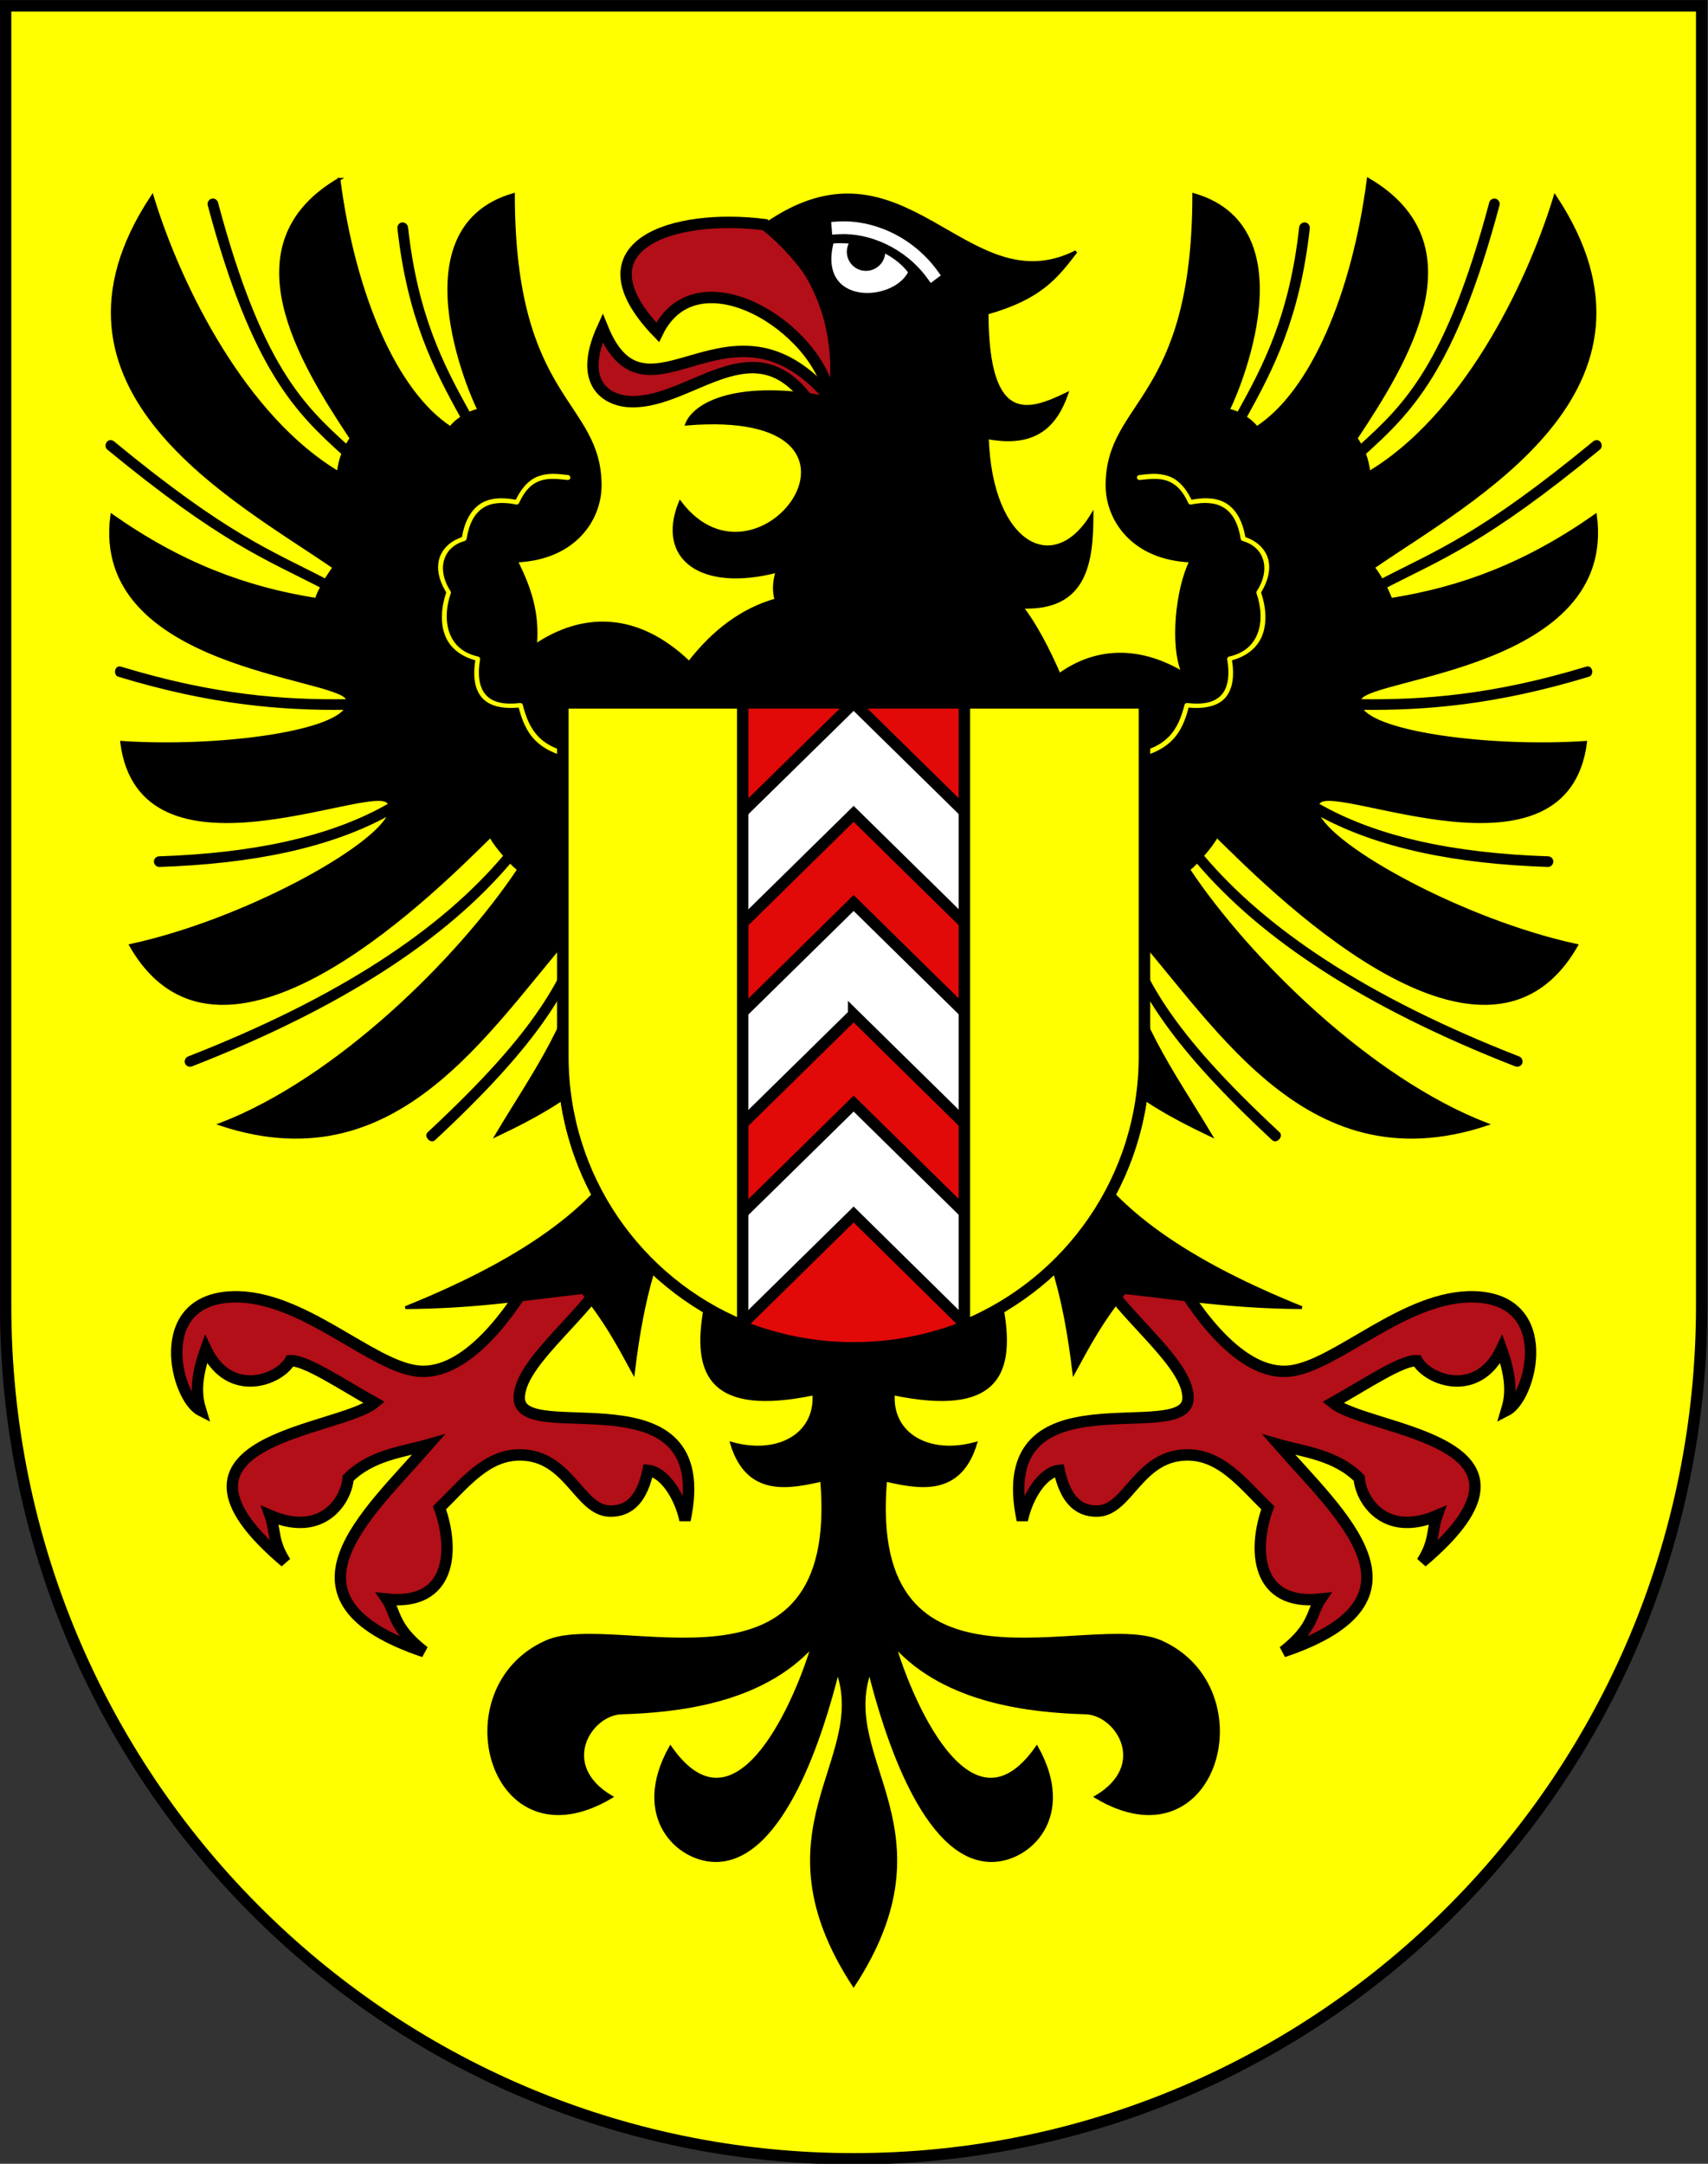 <?xml version="1.0" encoding="UTF-8" standalone="no"?>
<!-- Created with Inkscape (http://www.inkscape.org/) -->

<svg
   xmlns:dc="http://purl.org/dc/elements/1.1/"
   xmlns:cc="http://creativecommons.org/ns#"
   xmlns:rdf="http://www.w3.org/1999/02/22-rdf-syntax-ns#"
   xmlns:svg="http://www.w3.org/2000/svg"
   xmlns="http://www.w3.org/2000/svg"
   xmlns:sodipodi="http://sodipodi.sourceforge.net/DTD/sodipodi-0.dtd"
   xmlns:inkscape="http://www.inkscape.org/namespaces/inkscape"
   width="600"
   height="760"
   id="svg10624"
   version="1.1"
   inkscape:version="0.91 r13725"
   sodipodi:docname="neuchatel.svg">
  <rect width="100%" height="100%" fill="#333333" stroke="none"/>
  <defs
     id="defs10626" />
  <sodipodi:namedview
     id="base"
     pagecolor="#ffffff"
     bordercolor="#666666"
     borderopacity="1.0"
     inkscape:pageopacity="0.0"
     inkscape:pageshadow="2"
     inkscape:zoom="0.7"
     inkscape:cx="300.00005"
     inkscape:cy="380.00003"
     inkscape:document-units="px"
     inkscape:current-layer="layer1"
     showgrid="false"
     fit-margin-top="0"
     fit-margin-left="0"
     fit-margin-right="0"
     fit-margin-bottom="0"
     inkscape:window-width="1920"
     inkscape:window-height="1017"
     inkscape:window-x="1912"
     inkscape:window-y="-8"
     inkscape:window-maximized="1" />
  <g
     inkscape:label="Layer 1"
     inkscape:groupmode="layer"
     id="layer1"
     transform="translate(-75,-152.362)">
    <g
       id="g8096"
       transform="matrix(0.993,0,0,0.995,2.5,2.818)">
      <path
         inkscape:connector-curvature="0"
         d="m 75,152.362 0,458.868 c 0,166.311 134.315,301.132 300,301.132 165.685,0 300,-134.821 300,-301.132 l 0,-458.868 -600,0 z"
         id="path2346-2-7"
         style="fill:#ffff00;fill-opacity:1;stroke:#000000;stroke-width:4.024;stroke-miterlimit:4;stroke-dasharray:none;stroke-opacity:1" />
      <path
         sodipodi:nodetypes="cccc"
         inkscape:connector-curvature="0"
         id="path2987"
         d="m 305.65,267.594 c -29.57,-30.738 5.456,-42.107 37.983,-37.983 19.534,15.16 37.423,47.324 23.094,61.219 -4.209,-25.195 -47.222,-51.665 -61.077,-23.236 z"
         style="fill:#b20f18;fill-opacity:1;stroke:#000000;stroke-width:4.024;stroke-miterlimit:4;stroke-dasharray:none;stroke-opacity:1" />
      <path
         sodipodi:nodetypes="ccscc"
         inkscape:connector-curvature="0"
         id="path3767"
         d="m 366.727,290.83 c -35.601,-41.904 -64.728,14.088 -80.541,-24.724 -9.074,19.912 1.859,25.909 10.412,25.994 21.522,0.213 43.477,-27.591 63.109,0.602 4.115,1.404 6.056,0.325 7.02,-1.873 z"
         style="fill:#b20f18;fill-opacity:1;stroke:#000000;stroke-width:4.024;stroke-miterlimit:4;stroke-dasharray:none;stroke-opacity:1" />
      <path
         sodipodi:nodetypes="csscccccccccccssccscc"
         inkscape:connector-curvature="0"
         id="path3901"
         d="m 261.748,599.665 c -7.258,12.843 -23.495,36.52 -40.993,34.617 -16.603,-1.806 -40.921,-26.925 -65.362,-26.19 -29.013,0.873 -20.124,35.646 -11.387,40.082 -1.498,-4.872 -2.088,-10.754 1.822,-21.635 8.335,17.552 25.923,11.02 29.834,4.099 5.355,-0.39 18.146,8.284 29.834,14.803 -12.785,10.437 -83.356,12.709 -31.542,56.252 -4.651,-7.26 -3.415,-10.969 -5.352,-16.397 18.692,7.968 27.041,-5.67 27.557,-13.209 8.371,-8.301 19.524,-9.274 28.468,-11.842 -21.997,25.158 -56.762,54.556 -1.594,73.105 -11.072,-8.623 -9.96,-13.846 -13.197,-18.558 22.751,2.429 24.076,-17.162 18.663,-32.229 8.658,-8.409 16.58,-18.982 28.923,-18.675 16.869,0.42 20.472,19.39 31.13,19.816 7.658,0.306 11.766,-5.206 13.735,-14.35 5.696,0.584 11.21,8.919 13.059,17.536 11.503,-54.045 -58.647,-25.468 -58.647,-43.11 0,-11.961 20.965,-27.16 31.083,-42.815 -7.752,-3.211 -16.143,-4.505 -26.034,-1.3 z"
         style="fill:#b20f18;fill-opacity:1;stroke:#000000;stroke-width:4.024;stroke-miterlimit:4;stroke-dasharray:none" />
      <path
         style="fill:#b20f18;fill-opacity:1;stroke:#000000;stroke-width:4.024;stroke-miterlimit:4;stroke-dasharray:none"
         d="m 488.252,599.665 c 7.258,12.843 23.495,36.52 40.993,34.617 16.603,-1.806 40.921,-26.925 65.362,-26.19 29.013,0.873 20.124,35.646 11.387,40.082 1.498,-4.872 2.088,-10.754 -1.822,-21.635 -8.335,17.552 -25.923,11.02 -29.834,4.099 -5.355,-0.39 -18.146,8.284 -29.834,14.803 12.785,10.437 83.356,12.709 31.542,56.252 4.651,-7.26 3.415,-10.969 5.352,-16.397 -18.692,7.968 -27.041,-5.67 -27.557,-13.209 -8.371,-8.301 -19.524,-9.274 -28.468,-11.842 21.997,25.158 56.762,54.556 1.594,73.105 11.073,-8.623 9.96,-13.846 13.198,-18.558 -22.751,2.429 -24.076,-17.162 -18.663,-32.229 -8.658,-8.409 -16.58,-18.982 -28.923,-18.675 -16.869,0.42 -20.472,19.39 -31.13,19.816 -7.658,0.306 -11.766,-5.206 -13.735,-14.35 -5.696,0.584 -11.21,8.919 -13.059,17.536 -11.503,-54.045 58.647,-25.468 58.647,-43.11 0,-11.961 -20.965,-27.16 -31.083,-42.815 7.752,-3.211 16.143,-4.505 26.034,-1.3 z"
         id="path3911"
         inkscape:connector-curvature="0"
         sodipodi:nodetypes="csscccccccccccssccscc" />
      <path
         inkscape:connector-curvature="0"
         id="path3999"
         d="m 192.938,213.612 c -39.375,23 -13.562,64.542 4.312,91.438 -0.63,0.837 -1.172,1.763 -1.656,2.656 -15.446,-14.021 -30.538,-28.144 -45.938,-85.781 -0.162,-0.659 -0.861,-1.136 -1.531,-1.031 -0.799,0.108 -1.384,1.018 -1.125,1.781 15.697,58.749 31.674,73.468 47.312,87.688 -0.861,2.245 -1.371,4.572 -1.625,6.781 -32.73,-19.47 -55.803,-64.792 -65.812,-97.531 -45.409,68.306 30.066,107.353 64.281,130.969 -1.043,1.517 -2.056,3.014 -3,4.531 -19.761,-10.226 -35.095,-15.731 -75.094,-48.594 -0.297,-0.27 -0.728,-0.4 -1.125,-0.344 -1.088,0.146 -1.495,1.842 -0.594,2.469 40.106,32.951 55.938,38.652 75.531,48.781 -0.806,1.488 -1.531,2.981 -1.969,4.469 -25.007,-3.965 -47.812,-12.473 -72.344,-29.656 -7.161,53.781 80.069,56.711 83.312,64.781 0.081,0.201 0.11,0.396 0.156,0.594 -22.586,0.321 -47.357,-1.507 -80.219,-11.469 -0.216,-0.086 -0.457,-0.124 -0.688,-0.094 -1.18,0.26 -1.255,2.321 -0.094,2.656 32.859,9.961 57.877,11.932 80.5,11.656 -5.325,8.9 -46.069,14.195 -79.469,12 6.67,52.03 87.405,14.217 94.188,21 0.274,0.274 0.534,0.557 0.688,0.875 -20.878,12.065 -48.711,17.765 -81.656,18.844 -0.718,0.022 -1.335,0.657 -1.312,1.375 0.022,0.718 0.657,1.397 1.375,1.375 32.406,-1.061 60.256,-6.538 81.531,-18.344 -4.757,12.079 -51.709,37.924 -91.625,46.531 33.127,57.82 111.654,-23.467 127.281,-38.562 1.121,2.11 3.02,4.561 5.125,6.938 -22.191,26.278 -58.171,50.362 -111.938,71.312 -0.673,0.269 -1.051,1.139 -0.781,1.812 0.269,0.673 1.139,1.019 1.812,0.75 53.834,-20.976 90.104,-45.168 112.719,-71.812 0.982,1.011 2.024,1.949 3,2.812 -20.997,31.488 -64.13,74.03 -105.438,89.906 65.422,21.588 96.987,-38.409 129.438,-73.344 -8.241,22.238 -15.889,39.474 -55.812,76.531 -1.077,0.987 0.829,3.05 1.906,2.062 35.614,-33.057 45.966,-50.983 53.656,-70.219 -3.145,26.564 -18.403,46.798 -31.562,68.844 29.247,-13.853 46.604,-26.6 55.812,-59.062 3.707,44.193 2.715,83.441 -88.031,119.906 25.048,-0.108 44.079,-3.292 62.75,-5.312 8.056,10.166 11.884,17.179 17.906,28.219 6.655,-56.082 21.967,-64.709 35.812,-81 6.938,29.16 -45.369,103.77 28.031,88.531 0.996,14.365 -12.605,22.082 -29.125,17.469 5.671,18.8 20.515,15.506 31.875,13.031 7.071,82.804 -72.75,46.08 -97.375,57 -37.29,16.537 -19.718,80.18 22.969,54.781 -19.032,-11.221 -7.454,-29.321 3.594,-29.656 19.275,-0.585 49.388,-3.611 67.562,-23.656 -4.641,16.119 -26.11,70.265 -50.25,35.812 -13.719,24.484 2.6,39.969 16.031,39.969 24.186,0 38.068,-46.523 43.125,-66.688 11.142,31.469 -30.081,55.986 5.656,110.719 35.737,-54.733 -5.486,-79.249 5.656,-110.719 5.057,20.164 18.939,66.688 43.125,66.688 13.431,0 29.75,-15.484 16.031,-39.969 -24.14,34.453 -45.609,-19.694 -50.25,-35.812 18.175,20.046 48.288,23.071 67.562,23.656 11.048,0.335 22.626,18.435 3.594,29.656 42.687,25.399 60.259,-38.244 22.969,-54.781 -24.625,-10.92 -104.446,25.804 -97.375,-57 11.36,2.475 26.204,5.769 31.875,-13.031 -16.52,4.613 -30.121,-3.104 -29.125,-17.469 73.4,15.238 21.093,-59.371 28.031,-88.531 13.846,16.291 29.157,24.918 35.812,81 6.022,-11.04 9.851,-18.052 17.906,-28.219 18.67,2.021 37.702,5.205 62.75,5.312 -90.746,-36.465 -91.738,-75.713 -88.031,-119.906 9.208,32.462 26.566,45.21 55.812,59.062 -13.16,-22.046 -28.418,-42.28 -31.562,-68.844 7.69,19.236 18.043,37.162 53.656,70.219 1.077,0.987 2.983,-1.075 1.906,-2.062 -39.923,-37.057 -47.571,-54.293 -55.812,-76.531 32.45,34.935 64.016,94.931 129.438,73.344 -41.308,-15.876 -84.441,-58.418 -105.438,-89.906 0.976,-0.864 2.018,-1.801 3,-2.812 22.614,26.645 58.884,50.836 112.719,71.812 0.673,0.269 1.543,-0.077 1.812,-0.75 0.269,-0.673 -0.108,-1.543 -0.781,-1.812 -53.767,-20.95 -89.746,-45.034 -111.938,-71.312 2.105,-2.376 4.004,-4.827 5.125,-6.938 15.628,15.095 94.155,96.383 127.281,38.562 -39.916,-8.608 -86.868,-34.452 -91.625,-46.531 21.275,11.806 49.125,17.282 81.531,18.344 0.717,0.021 1.353,-0.658 1.375,-1.375 0.022,-0.717 -0.595,-1.351 -1.312,-1.375 -32.945,-1.079 -60.779,-6.779 -81.656,-18.844 0.153,-0.318 0.413,-0.601 0.688,-0.875 6.783,-6.783 87.517,31.03 94.188,-21 -33.399,2.195 -74.144,-3.1 -79.469,-12 22.623,0.276 47.641,-1.695 80.5,-11.656 1.161,-0.335 1.086,-2.396 -0.094,-2.656 -0.231,-0.03 -0.471,0.008 -0.688,0.094 -32.862,9.962 -57.633,11.79 -80.219,11.469 0.046,-0.198 0.076,-0.393 0.156,-0.594 3.244,-8.07 90.474,-11 83.312,-64.781 -24.532,17.184 -47.337,25.691 -72.344,29.656 -0.593,-1.483 -1.236,-2.986 -1.969,-4.469 19.593,-10.129 35.425,-15.83 75.531,-48.781 0.901,-0.626 0.494,-2.323 -0.594,-2.469 -0.397,-0.056 -0.828,0.074 -1.125,0.344 -39.999,32.863 -55.333,38.368 -75.094,48.594 -0.871,-1.512 -1.793,-3.019 -3,-4.531 34.215,-23.616 109.691,-62.662 64.281,-130.969 -10.01,32.739 -33.082,78.061 -65.812,97.531 -0.254,-2.209 -0.764,-4.537 -1.625,-6.781 15.638,-14.219 31.616,-28.939 47.312,-87.688 0.259,-0.763 -0.326,-1.673 -1.125,-1.781 -0.671,-0.104 -1.37,0.372 -1.531,1.031 -15.4,57.637 -30.491,71.76 -45.938,85.781 -0.484,-0.893 -1.026,-1.82 -1.656,-2.656 17.875,-26.896 43.687,-68.437 4.312,-91.438 -5.289,40.45 -19.932,75.049 -39.438,87.688 -1.109,-1.497 -2.582,-2.683 -4.125,-3.688 9.528,-17.103 18.874,-35.156 22.375,-66.688 0.112,-0.648 -0.309,-1.366 -0.938,-1.562 -0.788,-0.262 -1.751,0.39 -1.812,1.219 -3.452,31.096 -12.54,48.627 -22.031,65.656 -1.171,-0.529 -2.418,-0.958 -3.594,-1.219 0.198,0.375 30.67,-63.644 -12.156,-76.031 0,73.341 -30.688,72.651 -30.688,102.688 0,11.785 8.872,25.8 29.656,26.656 -4.924,9.778 -7.001,29.891 -2.75,39.594 -14.437,-8.639 -29.941,-9.401 -43.781,0.531 -4.112,-9.391 -8.469,-17.64 -13.219,-23.844 22.55,0.874 24.754,-15.658 24.781,-32.562 -13.443,22.308 -35.804,10.673 -37.031,-27.25 17.218,3.264 24.228,-4.491 28.125,-15.5 -13.175,6.315 -28.107,12.019 -28.219,-28.469 19.179,-5.426 24.646,-12.872 31.469,-21.688 -39.018,19.686 -60.461,-44.198 -110.062,-9.5 18.468,16.963 25.836,36.445 23.062,61.188 -32.294,-6.242 -47.814,1.675 -50.75,9.156 77.683,-6.376 26.132,65.115 -2.312,27.625 -8.111,19.93 7.563,31.215 34.281,24.344 -0.864,3.191 -1.389,6.425 -0.344,10.094 -12.021,3.392 -22.106,11.014 -30.75,22.125 -18.762,-17.986 -38.117,-16.97 -54.344,-6.094 0.97,-11.194 -1.857,-19.972 -6.781,-29.75 20.784,-0.856 29.656,-14.871 29.656,-26.656 0,-30.036 -30.688,-29.347 -30.688,-102.688 -42.826,12.387 -12.354,76.406 -12.156,76.031 -1.176,0.261 -2.423,0.69 -3.594,1.219 -9.491,-17.029 -18.579,-34.56 -22.031,-65.656 -0.062,-0.828 -1.024,-1.481 -1.812,-1.219 -0.628,0.196 -1.05,0.914 -0.938,1.562 3.501,31.532 12.847,49.585 22.375,66.688 -1.543,1.004 -3.016,2.19 -4.125,3.688 -19.505,-12.638 -34.148,-47.238 -39.438,-87.688 z m 75.938,103.438 c 1.741,0.014 3.48,0.256 5.156,0.438 0.718,0.067 1.317,0.782 1.25,1.5 -0.067,0.718 -0.782,1.317 -1.5,1.25 -3.356,-0.363 -6.525,-0.719 -9.25,0.156 -2.725,0.875 -5.271,2.873 -7.469,7.719 -0.251,0.534 -0.887,0.874 -1.469,0.781 -4.841,-0.992 -8.614,-0.667 -11.375,1.094 -2.761,1.76 -4.732,5.026 -5.656,10.625 -0.085,0.529 -0.511,0.998 -1.031,1.125 -3.639,1.049 -5.95,3.27 -6.875,6.188 -0.925,2.917 -0.486,6.693 2.156,10.781 0.211,0.325 0.26,0.752 0.156,1.125 -1.742,5.072 -1.881,10.027 -0.406,13.875 1.475,3.848 4.5,6.718 9.75,7.875 0.659,0.162 1.136,0.892 1.031,1.562 -0.839,4.778 -0.459,8.958 1.469,11.562 1.927,2.604 5.513,4.052 12.156,3.25 0.644,-0.06 1.31,0.404 1.469,1.031 1.08,4.266 2.594,8.186 5.562,11.156 2.969,2.97 7.517,5.169 15.188,5.906 0.718,0.067 1.286,0.782 1.219,1.5 -0.067,0.718 -0.782,1.317 -1.5,1.25 -8.095,-0.778 -13.387,-3.292 -16.875,-6.781 -3.234,-3.236 -4.789,-7.288 -5.906,-11.406 -6.431,0.493 -11.023,-0.976 -13.469,-4.281 -2.436,-3.292 -2.75,-7.823 -2.062,-12.594 -5.266,-1.53 -8.98,-4.708 -10.625,-9 -1.722,-4.493 -1.4,-9.89 0.344,-15.25 -2.621,-4.376 -3.469,-8.699 -2.312,-12.344 1.125,-3.546 4.103,-6.235 7.969,-7.625 1.066,-5.641 3.358,-9.661 6.781,-11.844 3.347,-2.134 7.618,-2.369 12.438,-1.531 2.344,-4.619 5.249,-7.279 8.469,-8.312 1.731,-0.556 3.478,-0.795 5.219,-0.781 z m 212.25,0 c 1.741,-0.014 3.487,0.225 5.219,0.781 3.22,1.034 6.125,3.694 8.469,8.312 4.819,-0.838 9.091,-0.603 12.438,1.531 3.423,2.183 5.715,6.203 6.781,11.844 3.866,1.39 6.844,4.079 7.969,7.625 1.156,3.645 0.309,7.968 -2.312,12.344 1.743,5.36 2.066,10.757 0.344,15.25 -1.645,4.292 -5.359,7.47 -10.625,9 0.687,4.771 0.374,9.302 -2.062,12.594 -2.446,3.305 -7.037,4.775 -13.469,4.281 -1.117,4.118 -2.672,8.171 -5.906,11.406 -3.488,3.49 -8.78,6.003 -16.875,6.781 -0.719,0.07 -1.464,-0.531 -1.531,-1.25 -0.068,-0.719 0.53,-1.435 1.25,-1.5 7.67,-0.737 12.219,-2.936 15.188,-5.906 2.969,-2.97 4.483,-6.891 5.562,-11.156 0.159,-0.627 0.824,-1.091 1.469,-1.031 6.643,0.802 10.229,-0.646 12.156,-3.25 1.927,-2.604 2.308,-6.785 1.469,-11.562 -0.104,-0.671 0.372,-1.401 1.031,-1.562 5.25,-1.157 8.275,-4.027 9.75,-7.875 1.475,-3.848 1.336,-8.803 -0.406,-13.875 -0.104,-0.373 -0.055,-0.8 0.156,-1.125 2.642,-4.088 3.082,-7.864 2.156,-10.781 -0.925,-2.917 -3.236,-5.138 -6.875,-6.188 -0.52,-0.127 -0.946,-0.596 -1.031,-1.125 -0.924,-5.599 -2.896,-8.865 -5.656,-10.625 -2.761,-1.76 -6.534,-2.085 -11.375,-1.094 -0.582,0.093 -1.218,-0.248 -1.469,-0.781 -2.198,-4.846 -4.744,-6.844 -7.469,-7.719 -2.725,-0.875 -5.894,-0.519 -9.25,-0.156 -0.719,0.07 -1.433,-0.531 -1.5,-1.25 -0.068,-0.719 0.53,-1.435 1.25,-1.5 1.676,-0.181 3.416,-0.424 5.156,-0.438 z"
         style="fill:#000000;stroke:#000000;stroke-width:1.006;stroke-linecap:butt;stroke-linejoin:miter;stroke-miterlimit:4;stroke-dasharray:none;stroke-dashoffset:0;stroke-opacity:1" />
      <path
         sodipodi:nodetypes="ccc"
         inkscape:connector-curvature="0"
         id="path3814-4"
         d="m 394.826,246.37 c -5.519,11.32 -33.33,12.493 -27.376,-10.628 11.747,-0.792 21.934,3.413 27.376,10.628 z"
         style="fill:#ffffff;fill-opacity:1;stroke:#000000;stroke-width:1.006;stroke-linecap:butt;stroke-linejoin:miter;stroke-miterlimit:4;stroke-dasharray:none;stroke-dashoffset:0;stroke-opacity:1" />
      <path
         inkscape:connector-curvature="0"
         id="path3841"
         d="m 374.029,235.896 c -0.573,0.948 -0.943,2.069 -0.943,3.257 0,3.469 2.788,6.257 6.257,6.257 3.469,0 6.343,-2.788 6.343,-6.257 0,-0.028 3.8e-4,-0.057 0,-0.086 -3.432,-1.678 -7.388,-2.761 -11.657,-3.171 z"
         style="fill:#000000;fill-opacity:1;stroke:#000000;stroke-width:1.006;stroke-linecap:butt;stroke-linejoin:miter;stroke-miterlimit:4;stroke-dasharray:none;stroke-dashoffset:0;stroke-opacity:1" />
      <path
         inkscape:connector-curvature="0"
         id="path3848"
         d="m 369.257,228.002 -2.743,0.171 0.429,5.486 2.657,-0.171 c 10.507,-0.674 23.177,4.605 30.942,15.171 l 1.629,2.228 4.371,-3.257 -1.629,-2.228 c -8.908,-12.121 -23.094,-18.205 -35.656,-17.399 z"
         style="color:#000000;font-style:normal;font-variant:normal;font-weight:normal;font-stretch:normal;font-size:medium;line-height:normal;font-family:Sans;-inkscape-font-specification:Sans;text-indent:0;text-align:start;text-decoration:none;text-decoration-line:none;letter-spacing:normal;word-spacing:normal;text-transform:none;direction:ltr;block-progression:tb;writing-mode:lr-tb;baseline-shift:baseline;text-anchor:start;display:inline;overflow:visible;visibility:visible;fill:#ffffff;fill-opacity:1;stroke:#000000;stroke-width:1.006;stroke-miterlimit:4;stroke-dasharray:none;stroke-opacity:1;marker:none;enable-background:accumulate" />
      <g
         style="stroke:#000000;stroke-width:4.024;stroke-miterlimit:4;stroke-dasharray:none"
         transform="translate(-698.974,24.655)"
         id="g10574">
        <path
           style="fill:#ffffff;fill-opacity:1;stroke:#000000;stroke-width:4.024;stroke-miterlimit:4;stroke-dasharray:none"
           d="m 971.13,373.774 0,124.812 c 0,42.878 26.235,79.558 63.531,95 l 0,0.344 c 12.134,4.813 25.388,7.5 39.281,7.5 13.914,0 27.195,-2.673 39.344,-7.5 l 0,-0.375 c 37.28,-15.449 63.531,-52.102 63.531,-94.969 l 0,-124.812 -63.531,0 -0.156,0 -39.156,0 c -15.977,0 -18.358,0 -39.25,0 l -0.062,0 z"
           id="path3756-6-8"
           inkscape:connector-curvature="0"
           sodipodi:nodetypes="csccsccsccccccc" />
        <g
           style="stroke:#000000;stroke-width:4.024;stroke-miterlimit:4;stroke-dasharray:none"
           id="g10535"
           transform="translate(63.188,33.099)">
          <path
             inkscape:connector-curvature="0"
             id="path3756-6"
             d="m 971.471,340.676 0,38.5 39.315,-38.5 -39.315,0 z m 39.315,0 39.315,38.531 0,-38.531 -39.315,0 z m 0,39.156 -39.315,38.562 0,31.469 39.315,-38.562 39.315,38.594 0,-31.469 -39.315,-38.594 z m 0,70.812 -39.315,38.562 0,31.469 39.315,-38.562 39.315,38.562 0,-31.438 -39.315,-38.594 z m 0,70.625 -39.315,38.562 0,1 c 12.134,4.813 25.39,7.5 39.283,7.5 13.914,0 27.198,-2.673 39.347,-7.5 l 0,-0.906 -39.315,-38.656 z"
             style="fill:#e20909;fill-opacity:1;stroke:#000000;stroke-width:4.024;stroke-miterlimit:4;stroke-dasharray:none" />
          <g
             style="stroke:#000000;stroke-width:4.024;stroke-miterlimit:4;stroke-dasharray:none"
             id="g10532">
            <path
               sodipodi:nodetypes="cccccccccc"
               inkscape:connector-curvature="0"
               style="fill:#ffff00;fill-opacity:1;stroke:#000000;stroke-width:4.024;stroke-miterlimit:4;stroke-dasharray:none"
               d="m 907.933,340.675 0,124.795 c 0,42.903 26.267,79.627 63.598,95.054 l 0,-219.849 z m 142.023,0 0,219.849 c 37.362,-15.412 63.683,-52.128 63.683,-95.054 l 0,-124.795 z"
               id="path3847" />
          </g>
        </g>
      </g>
    </g>
  </g>
</svg>
